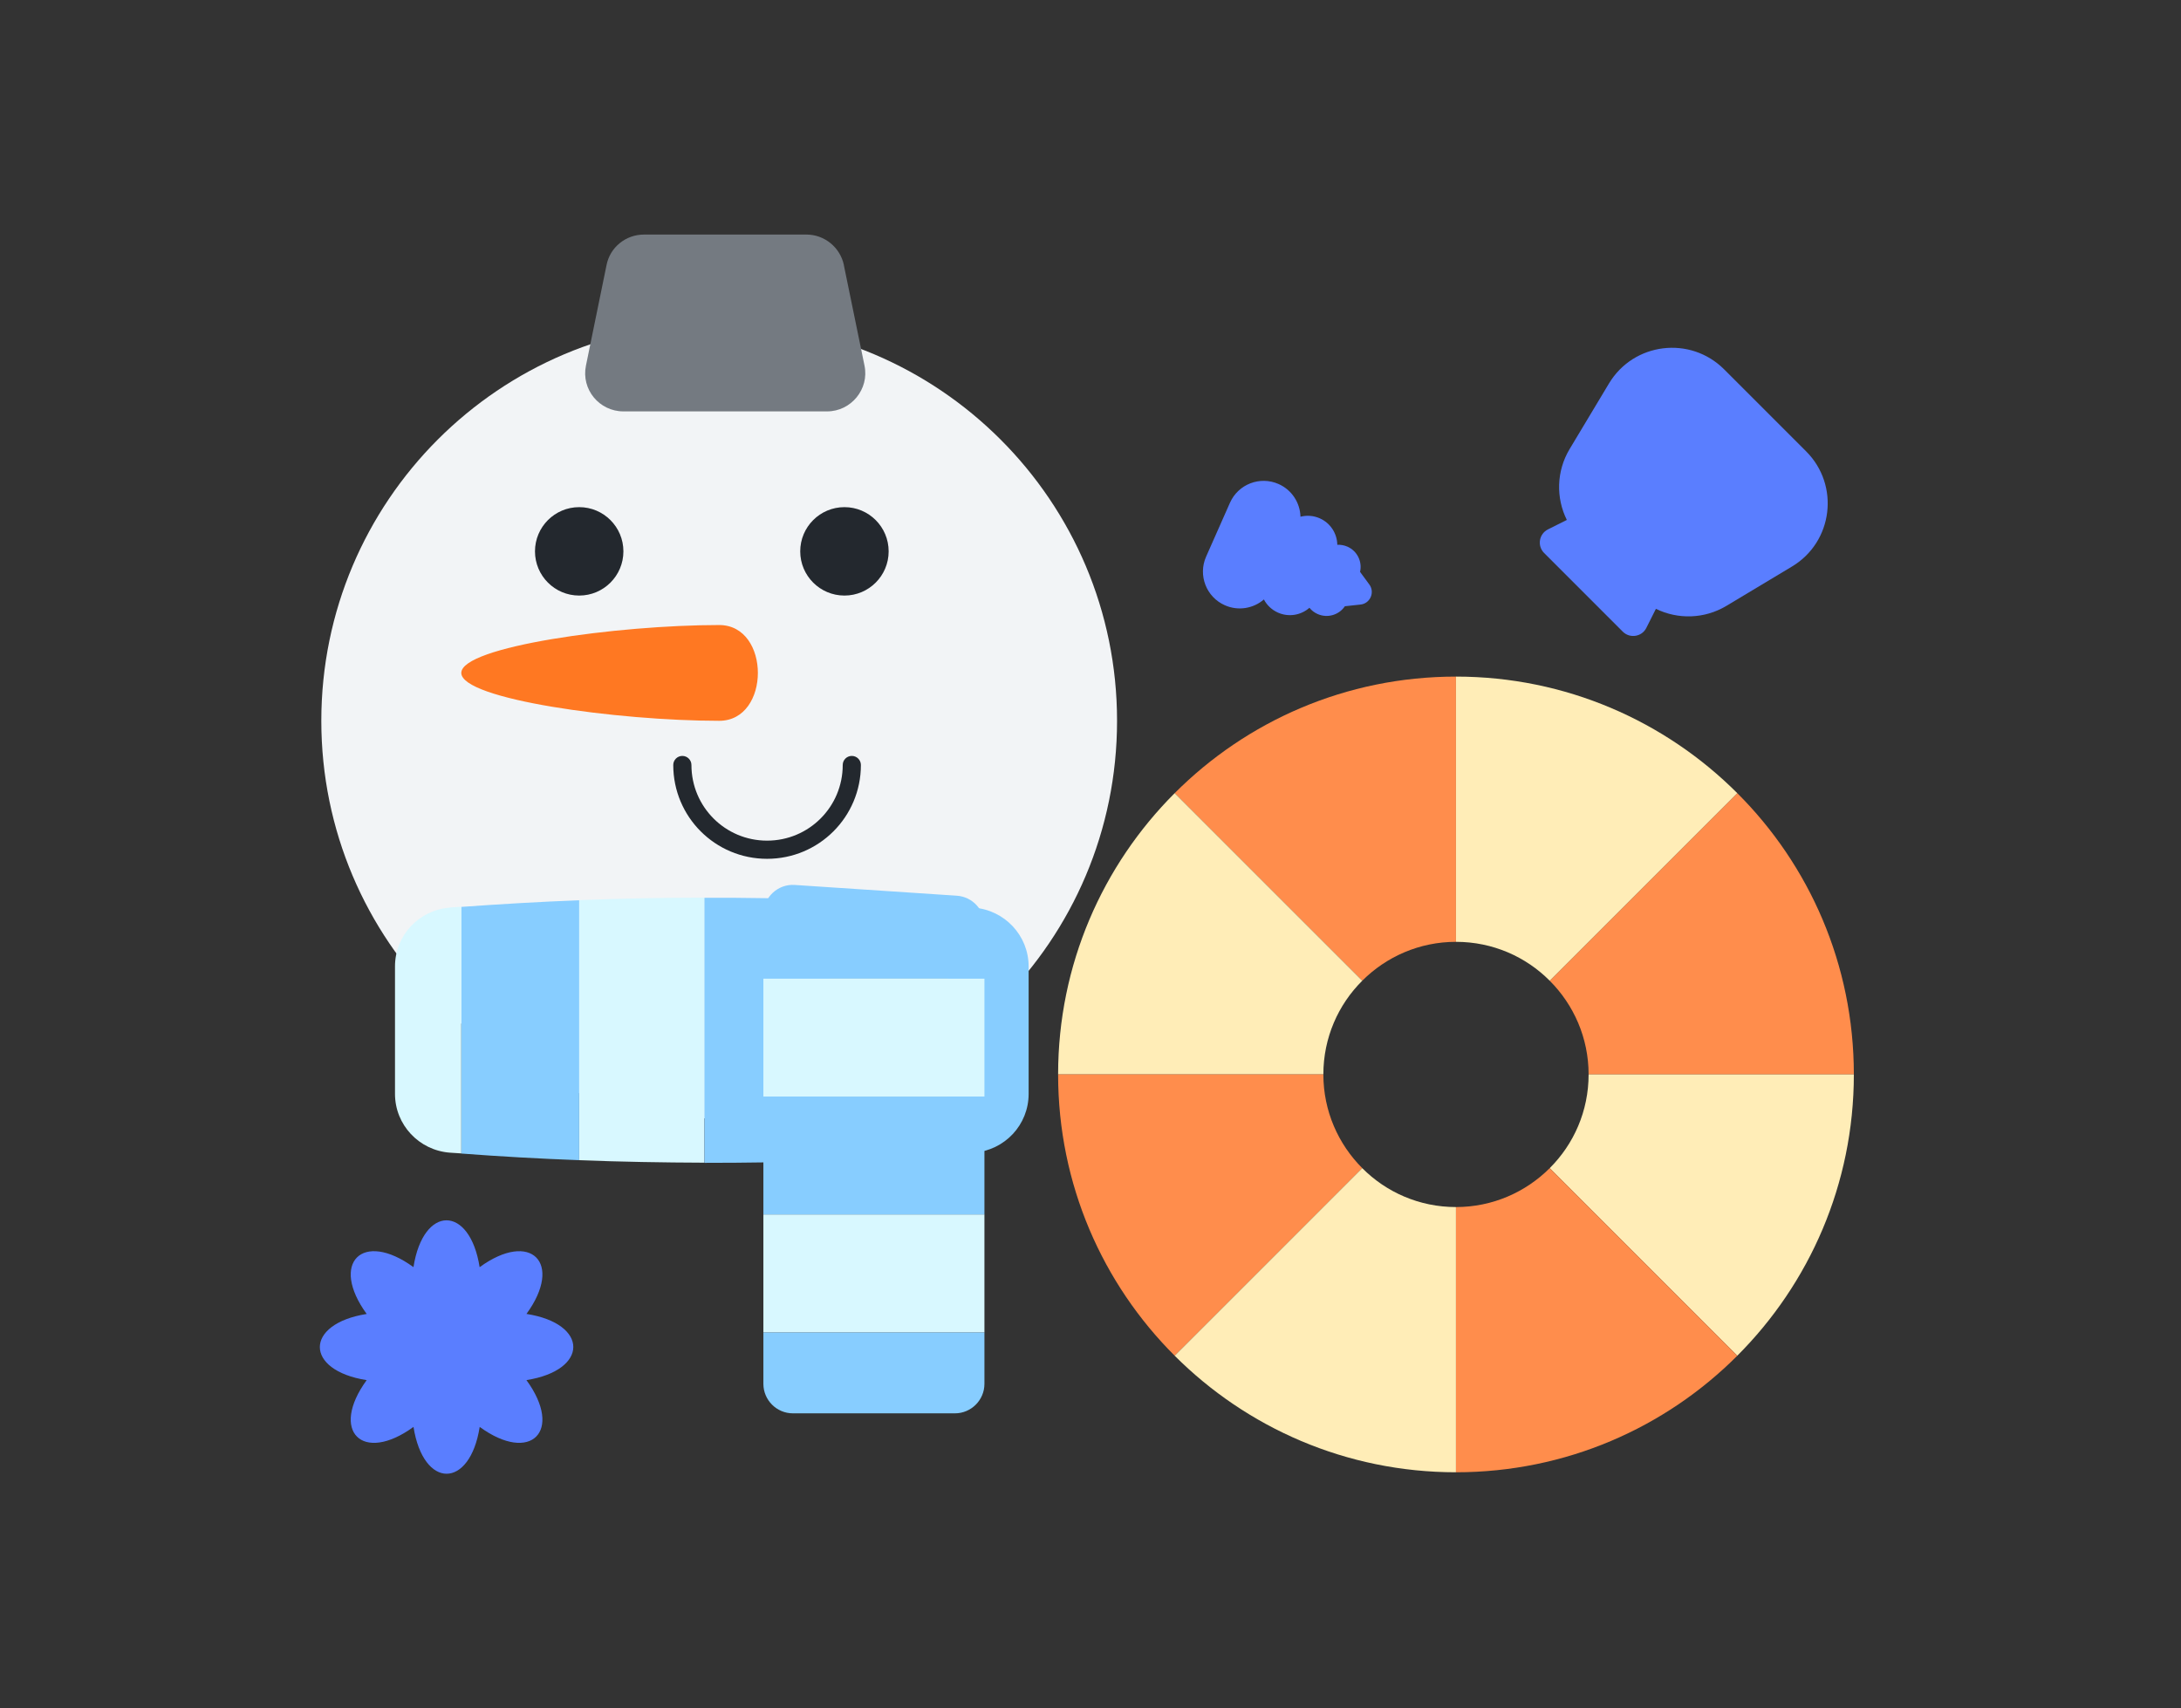 <svg width="120" height="94" viewBox="0 0 120 94" fill="none" xmlns="http://www.w3.org/2000/svg">
<rect x="0" y="0" width="120" height="94" fill="#333333" stroke="none"/>
<g id="&#236;&#160;&#128;&#236;&#182;&#149;&#236;&#157;&#180;&#235;&#178;&#164;&#237;&#138;&#184;">
<g id="Group 1000011780">
<path id="Vector" d="M39.57 61.553C51.66 61.553 61.461 51.753 61.461 39.663C61.461 27.572 51.66 17.771 39.57 17.771C27.48 17.771 17.679 27.572 17.679 39.663C17.679 51.753 27.48 61.553 39.57 61.553Z" fill="#F2F4F6"/>
<g id="Group">
<path id="Vector_2" d="M80.109 51.825V37.23C74.061 37.23 68.588 39.679 64.631 43.644L74.952 53.965C76.274 52.643 78.098 51.825 80.109 51.825Z" fill="#FF8D4C"/>
<path id="Vector_3" d="M74.953 53.965L64.631 43.644C60.667 47.608 58.218 53.081 58.218 59.121H72.812C72.812 57.102 73.631 55.278 74.953 53.965Z" fill="#FFEDB7"/>
<path id="Vector_4" d="M87.406 59.121H102C102 53.073 99.551 47.6 95.587 43.644L85.266 53.965C86.587 55.286 87.406 57.111 87.406 59.121Z" fill="#FF8D4C"/>
<path id="Vector_5" d="M85.266 53.965L95.587 43.644C91.622 39.679 86.149 37.23 80.109 37.23V51.825C82.128 51.825 83.952 52.643 85.266 53.965Z" fill="#FFEDB7"/>
<path id="Vector_6" d="M87.406 59.121C87.406 61.14 86.587 62.964 85.266 64.278L95.587 74.599C99.551 70.634 102 65.161 102 59.121H87.406Z" fill="#FFEDB7"/>
<path id="Vector_7" d="M72.812 59.121H58.218C58.218 65.169 60.667 70.642 64.631 74.599L74.953 64.278C73.631 62.956 72.812 61.132 72.812 59.121Z" fill="#FF8D4C"/>
<path id="Vector_8" d="M74.952 64.278L64.631 74.6C68.596 78.564 74.069 81.013 80.109 81.013V66.419C78.09 66.419 76.266 65.6 74.952 64.278Z" fill="#FFEDB7"/>
<path id="Vector_9" d="M80.109 66.419V81.013C86.157 81.013 91.63 78.564 95.587 74.6L85.266 64.278C83.944 65.6 82.12 66.419 80.109 66.419Z" fill="#FF8D4C"/>
</g>
<path id="Union" fill-rule="evenodd" clip-rule="evenodd" d="M26.39 69.727C29.2 67.678 31.014 69.49 28.967 72.299C32.403 72.838 32.402 75.399 28.965 75.941C31.014 78.75 29.202 80.564 26.393 78.517C25.854 81.953 23.293 81.953 22.751 78.516C19.941 80.564 18.128 78.752 20.174 75.943C16.739 75.405 16.739 72.844 20.176 72.302C18.128 69.492 19.939 67.678 22.749 69.725C23.287 66.289 25.848 66.29 26.39 69.727Z" fill="#5A7EFF"/>
<path id="Union_2" fill-rule="evenodd" clip-rule="evenodd" d="M94.865 20.326L99.373 24.834C101.238 26.698 100.857 29.82 98.595 31.174L94.987 33.339C93.78 34.062 92.318 34.095 91.109 33.501L90.584 34.547C90.341 35.042 89.676 35.147 89.287 34.758L84.958 30.428C84.568 30.039 84.674 29.382 85.168 29.131L86.208 28.61C85.604 27.397 85.633 25.926 86.36 24.712L88.525 21.104C89.879 18.842 93.001 18.461 94.865 20.326Z" fill="#5A7EFF"/>
<path id="Union_3" fill-rule="evenodd" clip-rule="evenodd" d="M71.553 28.433C71.533 27.675 71.086 26.96 70.347 26.633C69.323 26.18 68.126 26.642 67.673 27.666L66.36 30.631C65.907 31.655 66.369 32.852 67.393 33.305C68.133 33.633 68.965 33.482 69.54 32.986C69.704 33.297 69.97 33.557 70.317 33.71C70.914 33.975 71.586 33.849 72.046 33.444C72.163 33.588 72.316 33.708 72.497 33.788C73.044 34.03 73.673 33.837 73.996 33.359L74.855 33.266C75.39 33.209 75.658 32.593 75.342 32.163L74.831 31.467C74.961 30.91 74.681 30.321 74.138 30.081C73.957 30.001 73.765 29.968 73.579 29.979C73.57 29.366 73.211 28.785 72.614 28.521C72.267 28.367 71.894 28.345 71.553 28.433Z" fill="#5A7EFF"/>
<path id="Vector_10" d="M25.381 49.903V63.475C27.538 63.638 29.703 63.759 31.868 63.84V49.538C29.703 49.619 27.538 49.749 25.381 49.903Z" fill="#87CDFF"/>
<path id="Vector_11" d="M24.749 49.943C23.046 50.073 21.733 51.475 21.733 53.178V60.191C21.733 61.894 23.055 63.297 24.749 63.426C24.96 63.443 25.171 63.451 25.381 63.467V49.895C25.171 49.911 24.96 49.919 24.749 49.935V49.943Z" fill="#D8F8FF"/>
<path id="Vector_12" d="M31.868 49.538V63.841C34.162 63.93 36.465 63.97 38.759 63.978V49.393C36.465 49.393 34.162 49.441 31.868 49.53V49.538Z" fill="#D8F8FF"/>
<path id="Vector_13" d="M53.58 49.944C53.102 49.903 52.615 49.879 52.137 49.847V63.525C52.615 63.492 53.102 63.468 53.58 63.427C55.283 63.297 56.596 61.895 56.596 60.192V53.179C56.596 51.476 55.275 50.074 53.58 49.944Z" fill="#87CDFF"/>
<path id="Vector_14" d="M45.651 49.514V63.873C47.816 63.8 49.98 63.686 52.137 63.532V49.854C49.98 49.708 47.816 49.587 45.651 49.514Z" fill="#F7D465"/>
<path id="Vector_15" d="M38.759 49.4V63.986C41.054 63.986 43.356 63.954 45.651 63.873V49.514C43.356 49.433 41.054 49.392 38.759 49.4Z" fill="#87CDFF"/>
<path id="Vector_16" d="M42.002 76.148C42.002 77.04 42.732 77.77 43.624 77.77H52.543C53.434 77.77 54.164 77.04 54.164 76.148V73.311H42.002V76.148Z" fill="#87CDFF"/>
<path id="Vector_17" d="M54.164 50.909C54.164 50.057 53.499 49.344 52.648 49.287L43.729 48.695C42.797 48.63 42.002 49.376 42.002 50.317V53.852H54.164V50.909Z" fill="#87CDFF"/>
<path id="Vector_18" d="M54.164 66.824H42.002V73.31H54.164V66.824Z" fill="#D8F8FF"/>
<path id="Vector_19" d="M54.164 60.338H42.002V66.824H54.164V60.338Z" fill="#87CDFF"/>
<path id="Vector_20" d="M54.164 53.852H42.002V60.338H54.164V53.852Z" fill="#D8F8FF"/>
<path id="Vector_21" d="M39.57 39.663C33.976 39.663 25.381 38.479 25.381 37.028C25.381 35.576 33.976 34.393 39.57 34.393C42.408 34.393 42.408 39.663 39.57 39.663Z" fill="#FF7822"/>
<path id="Vector_22" d="M31.868 32.771C33.211 32.771 34.3 31.682 34.3 30.339C34.3 28.995 33.211 27.906 31.868 27.906C30.524 27.906 29.435 28.995 29.435 30.339C29.435 31.682 30.524 32.771 31.868 32.771Z" fill="#23282E"/>
<path id="Vector_23" d="M46.462 32.771C47.805 32.771 48.894 31.682 48.894 30.339C48.894 28.995 47.805 27.906 46.462 27.906C45.118 27.906 44.029 28.995 44.029 30.339C44.029 31.682 45.118 32.771 46.462 32.771Z" fill="#23282E"/>
<path id="Vector (Stroke)" fill-rule="evenodd" clip-rule="evenodd" d="M37.543 41.595C37.819 41.595 38.043 41.819 38.043 42.095C38.043 44.397 39.903 46.257 42.205 46.257C44.507 46.257 46.367 44.397 46.367 42.095C46.367 41.819 46.591 41.595 46.867 41.595C47.143 41.595 47.367 41.819 47.367 42.095C47.367 44.949 45.059 47.257 42.205 47.257C39.351 47.257 37.043 44.949 37.043 42.095C37.043 41.819 37.267 41.595 37.543 41.595Z" fill="#23282E"/>
<path id="Vector_24" d="M46.431 14.582C46.224 13.609 45.362 12.907 44.372 12.907H35.433C34.427 12.907 33.565 13.609 33.373 14.582L32.24 20.116C31.968 21.424 32.974 22.637 34.299 22.637H45.506C46.831 22.637 47.836 21.408 47.565 20.116L46.431 14.598V14.582Z" fill="#747A81"/>
</g>
</g>
</svg>
